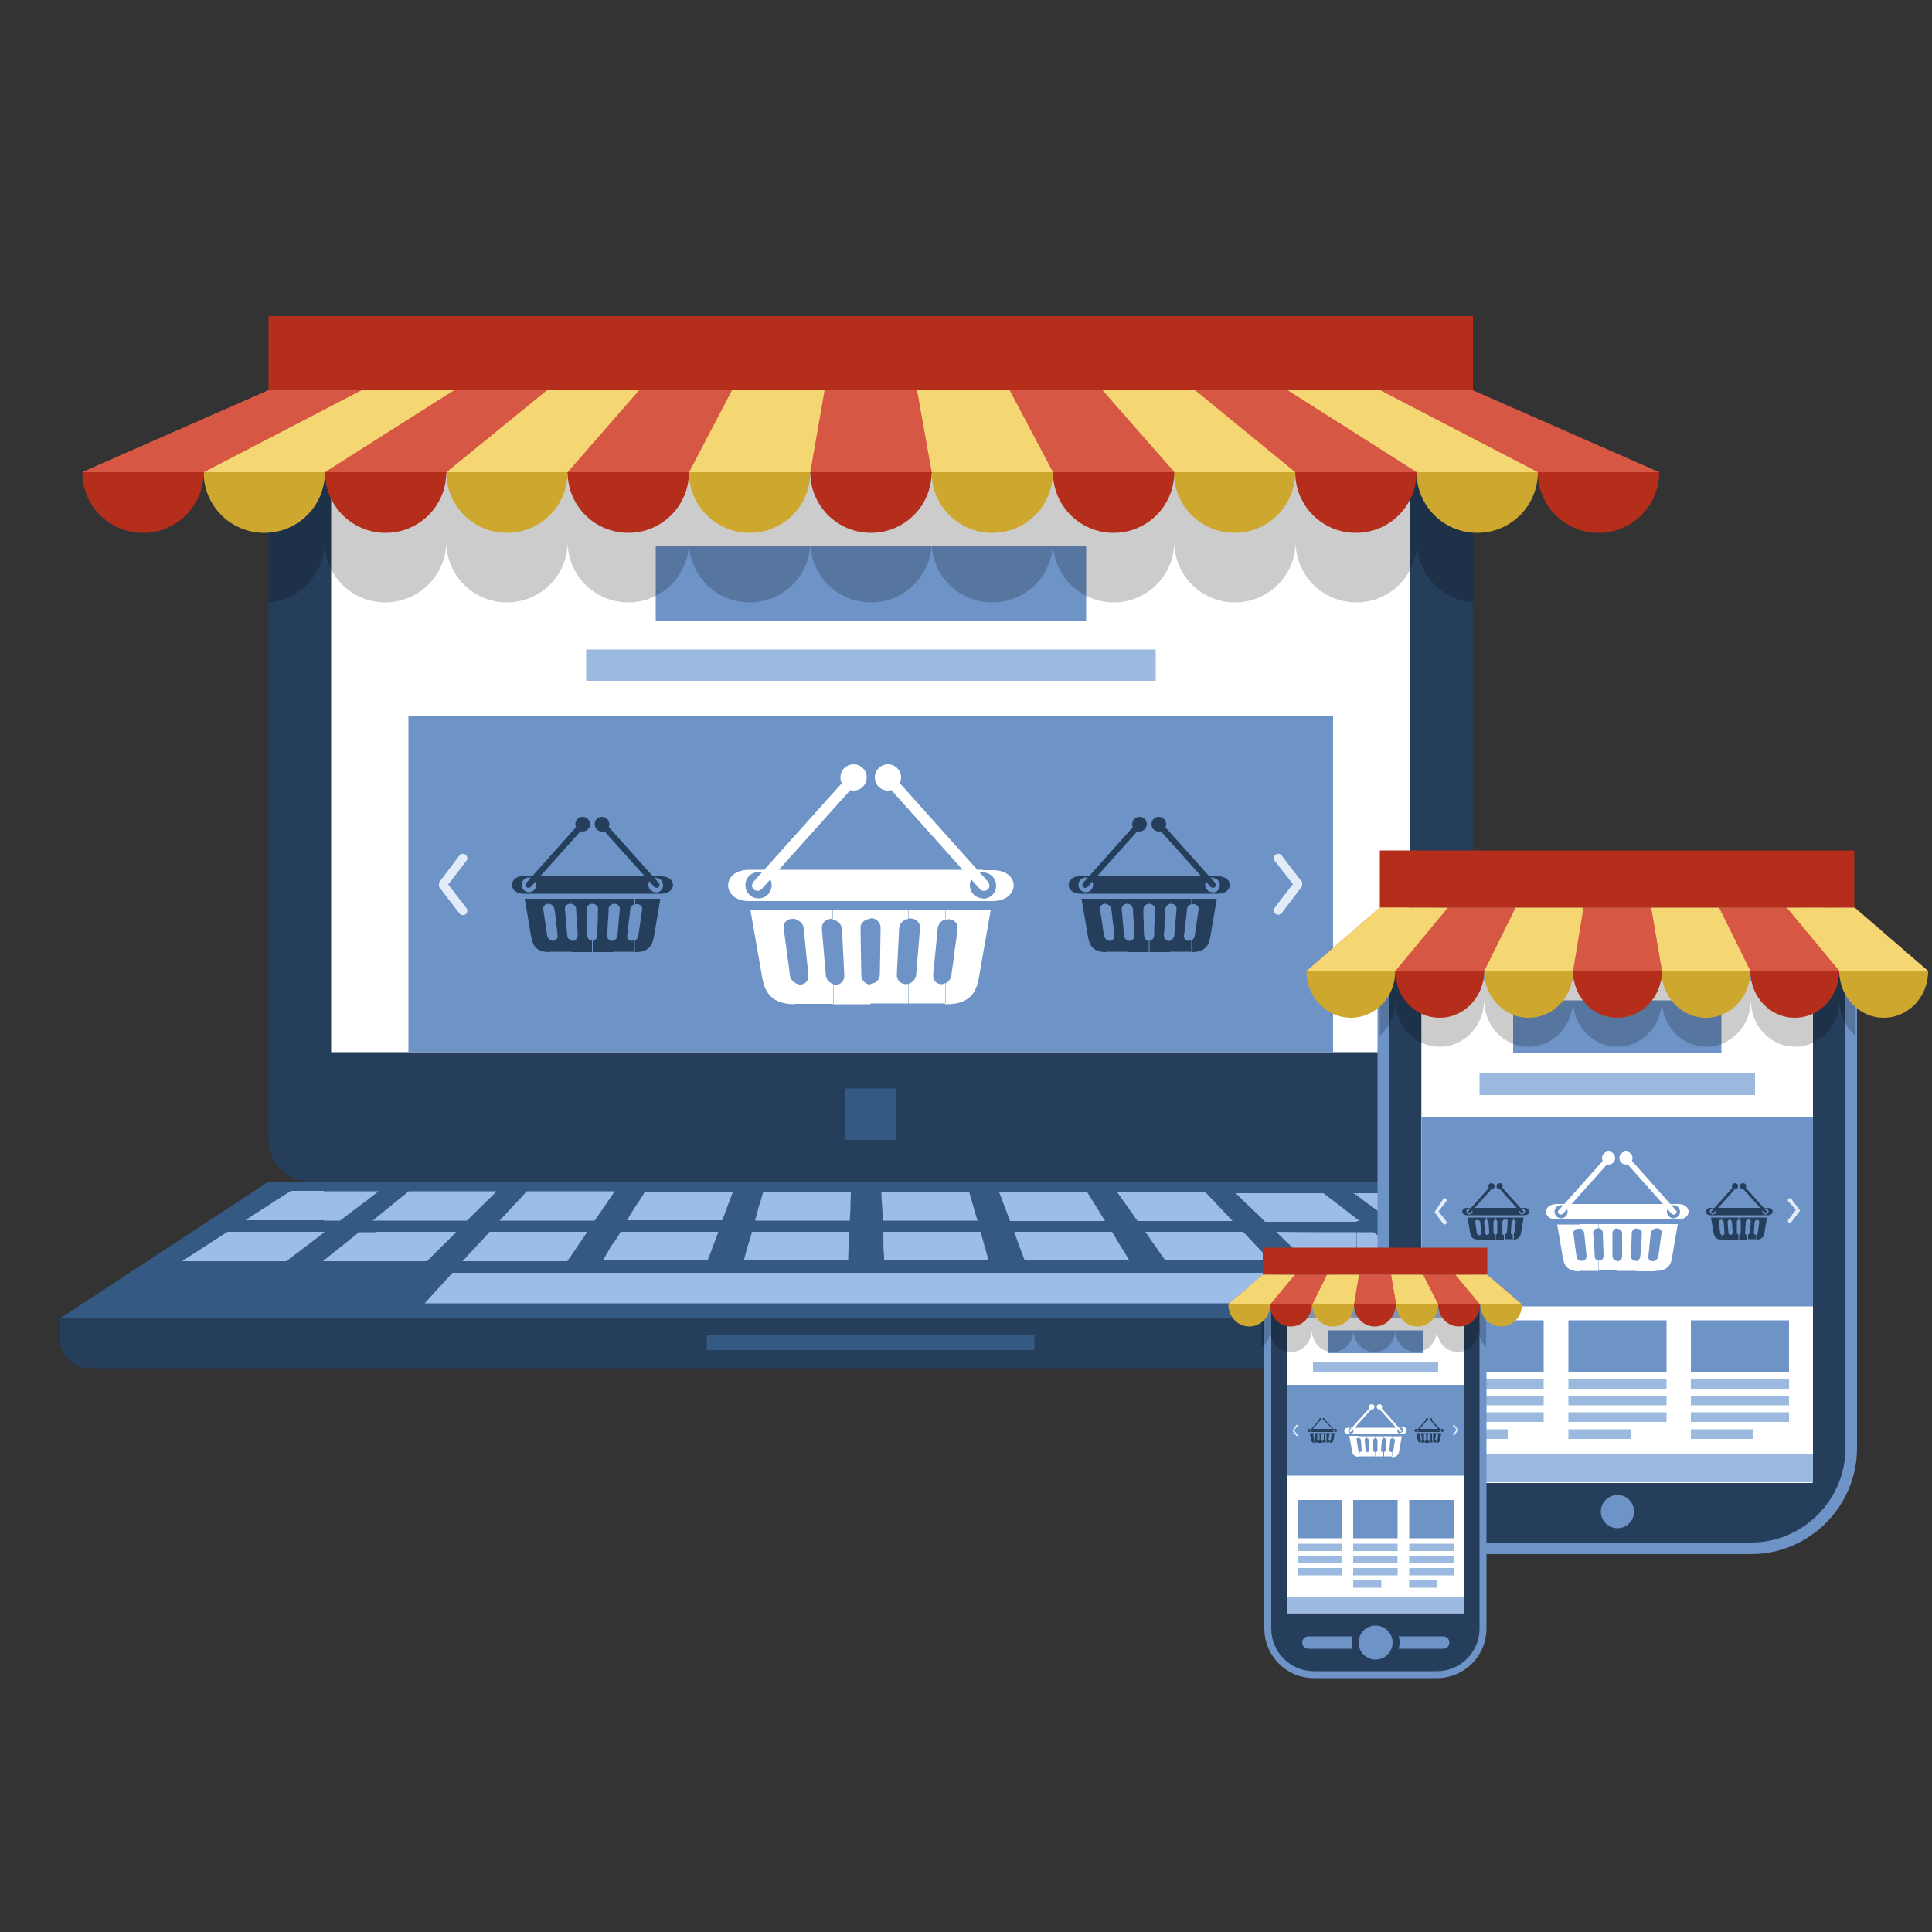 <?xml version="1.0" encoding="utf-8"?>
<!-- Generator: Adobe Illustrator 21.0.0, SVG Export Plug-In . SVG Version: 6.00 Build 0)  -->
<svg version="1.1" id="Layer_1" xmlns="http://www.w3.org/2000/svg" xmlns:xlink="http://www.w3.org/1999/xlink" x="0px" y="0px"
	 viewBox="0 0 500 500" style="enable-background:new 0 0 500 500;" xml:space="preserve">
<rect x="0" y="0" width="500" height="500" fill="#333333" stroke="none"/>
<style type="text/css">
	.st0{fill-rule:evenodd;clip-rule:evenodd;fill:#243E5B;}
	.st1{fill-rule:evenodd;clip-rule:evenodd;fill:#FFFFFF;}
	.st2{fill-rule:evenodd;clip-rule:evenodd;fill:#6D93C7;}
	.st3{fill-rule:evenodd;clip-rule:evenodd;fill:#345A83;}
	.st4{fill-rule:evenodd;clip-rule:evenodd;fill:#9CBDE7;}
	.st5{opacity:0.2;fill-rule:evenodd;clip-rule:evenodd;}
	.st6{fill-rule:evenodd;clip-rule:evenodd;fill:#9CBADF;}
	.st7{fill:#E2ECF9;}
	.st8{fill-rule:evenodd;clip-rule:evenodd;fill:#B42E1B;}
	.st9{fill-rule:evenodd;clip-rule:evenodd;fill:#D65844;}
	.st10{fill-rule:evenodd;clip-rule:evenodd;fill:#F4D772;}
	.st11{fill-rule:evenodd;clip-rule:evenodd;fill:#CEA82E;}
	
		.st12{fill-rule:evenodd;clip-rule:evenodd;fill:none;stroke:#6D93C7;stroke-width:6;stroke-linecap:round;stroke-linejoin:round;stroke-miterlimit:22.926;}
	
		.st13{fill-rule:evenodd;clip-rule:evenodd;fill:none;stroke:#6D93C7;stroke-width:3.6;stroke-linecap:round;stroke-linejoin:round;stroke-miterlimit:22.926;}
</style>
<g>
	<g>
		<path class="st0" d="M80.3,101h290.1c5.9,0,10.8,4.9,10.8,10.8V295c0,5.9-4.9,10.8-10.8,10.8H80.3c-5.9,0-10.8-4.9-10.8-10.8
			V111.8C69.5,105.8,74.4,101,80.3,101z"/>
		<rect x="85.7" y="122.4" class="st1" width="279.3" height="149.9"/>
		<circle class="st2" cx="225.4" cy="112.1" r="3.9"/>
		<rect x="218.7" y="281.7" class="st3" width="13.3" height="13.3"/>
		<polygon class="st3" points="69.5,305.8 381.2,305.8 435.3,341.3 15.4,341.3 		"/>
		<path class="st0" d="M15.4,341.3h419.9v5c0,4.3-3.5,7.8-7.8,7.8H23.2c-4.3,0-7.8-3.5-7.8-7.8V341.3z"/>
		<rect x="15.4" y="341.3" class="st0" width="419.9" height="6"/>
	</g>
	<path class="st4" d="M364.6,326.1v-0.3l0.3,0.3L364.6,326.1L364.6,326.1z M364.6,319.1c1.5,1.1,3.1,2.3,4.6,3.4
		c1.7,1.2,3.3,2.4,5,3.6c9,0,18,0,27.1,0c-2-1.2-4-2.4-5.9-3.6c-2-1.2-3.9-2.4-5.9-3.6c-8.3,0-16.7,0-24.9,0V319.1L364.6,319.1z
		 M364.6,316v-7.3l8.5,0c2,1.2,4,2.4,5.9,3.6c2,1.2,4,2.4,5.9,3.6C378.2,316,371.4,316,364.6,316z M364.6,308.8v7.3l-4.2,0
		c-1.7-1.2-3.4-2.4-5-3.6c-1.4-1-2.8-2-4.2-3.1v-0.6L364.6,308.8L364.6,308.8z M364.6,318.9v0.2l-0.3-0.2H364.6L364.6,318.9z
		 M364.6,325.9c-1.4-1.1-2.9-2.2-4.4-3.4c-1.6-1.2-3.1-2.4-4.7-3.6l-4.5,0v7.3l13.5,0V325.9L364.6,325.9z M351.1,316l0.8,0l-0.8-0.6
		V316z M117.1,329.4h214.6l7.5,7.9H109.9L117.1,329.4L117.1,329.4z M351.1,308.8v0.6c-0.3-0.2-0.5-0.4-0.8-0.6L351.1,308.8
		L351.1,308.8z M351.1,315.4c-1.3-1-2.6-2-3.9-3c-1.6-1.2-3.1-2.4-4.7-3.6c-7.6,0-15.2,0-22.7,0c1.3,1.2,2.5,2.5,3.8,3.7
		c1.3,1.2,2.6,2.4,3.8,3.7l23.7,0V315.4L351.1,315.4z M351.1,318.9v7.3l-13.2,0c-1.3-1.2-2.6-2.4-3.8-3.7c-1.3-1.2-2.5-2.4-3.8-3.7
		C337.3,318.9,344.2,318.9,351.1,318.9L351.1,318.9z M97.2,326.4v-7.6c6.9,0,13.9,0,20.9,0c-1.2,1.3-2.5,2.5-3.8,3.8
		c-1.3,1.3-2.5,2.5-3.8,3.8L97.2,326.4L97.2,326.4z M97.2,315.9v-0.6c1.3-1.1,2.6-2.1,3.9-3.2c1.6-1.3,3.1-2.5,4.7-3.8
		c7.6,0,15.1,0,22.7,0c-1.2,1.3-2.5,2.5-3.8,3.8c-1.3,1.3-2.6,2.5-3.8,3.8C113,315.9,105.1,315.9,97.2,315.9L97.2,315.9z
		 M97.2,308.9l0.8-0.6l-0.8,0V308.9L97.2,308.9z M126.7,318.8c8.4,0,16.8,0,25.3,0c-0.9,1.3-1.7,2.5-2.6,3.8
		c-0.8,1.3-1.7,2.5-2.6,3.8c-9,0-18.1,0-27.1,0c1.2-1.3,2.3-2.5,3.5-3.8C124.4,321.4,125.6,320.1,126.7,318.8L126.7,318.8z
		 M160.6,318.8c8.4,0,16.9,0,25.3,0c-0.4,1.2-0.9,2.5-1.4,3.7c-0.4,1.3-0.9,2.5-1.4,3.7c-9,0-18.1,0-27.1,0c0.8-1.3,1.5-2.5,2.2-3.8
		C159.1,321.4,159.9,320.1,160.6,318.8L160.6,318.8z M194.6,318.8c8.4,0,16.8,0,25.2,0c0,1.2-0.1,2.5-0.2,3.7c0,1.2-0.1,2.5-0.1,3.7
		c-9,0-18,0-27,0c0.3-1.2,0.7-2.5,1-3.7C193.9,321.3,194.3,320.1,194.6,318.8L194.6,318.8z M228.6,318.8c8.4,0,16.8,0,25.2,0
		c0.3,1.2,0.7,2.5,1,3.7c0.4,1.2,0.7,2.5,1,3.7c-9,0-18,0-27,0c0-1.2-0.1-2.5-0.2-3.7C228.7,321.3,228.6,320.1,228.6,318.8
		L228.6,318.8z M262.5,318.8c8.4,0,16.8,0,25.3,0c0.7,1.2,1.5,2.5,2.2,3.7c0.8,1.2,1.5,2.5,2.3,3.7c-9,0-18.1,0-27.1,0
		c-0.5-1.2-0.9-2.5-1.4-3.7C263.4,321.3,262.9,320.1,262.5,318.8L262.5,318.8z M296.4,318.8c8.4,0,16.9,0,25.3,0
		c1.2,1.2,2.3,2.4,3.5,3.7c1.2,1.2,2.3,2.4,3.5,3.7c-9,0-18.1,0-27.1,0c-0.9-1.2-1.7-2.4-2.6-3.7
		C298.1,321.3,297.3,320.1,296.4,318.8L296.4,318.8z M136.3,308.3c7.6,0,15.2,0,22.8,0c-0.9,1.3-1.7,2.5-2.6,3.8
		c-0.9,1.3-1.7,2.5-2.6,3.8c-8.2,0-16.4,0-24.6,0c1.2-1.3,2.3-2.5,3.5-3.8C134,310.9,135.2,309.6,136.3,308.3L136.3,308.3z
		 M166.9,308.4c7.6,0,15.2,0,22.8,0c-0.5,1.3-0.9,2.5-1.4,3.7c-0.4,1.2-0.9,2.5-1.4,3.7c-8.2,0-16.4,0-24.6,0
		c0.7-1.3,1.5-2.5,2.3-3.8C165.4,310.9,166.2,309.7,166.9,308.4L166.9,308.4z M197.5,308.5c7.6,0,15.1,0,22.7,0
		c0,1.2-0.1,2.5-0.1,3.7c0,1.2-0.1,2.5-0.2,3.7c-8.2,0-16.4,0-24.5,0c0.3-1.2,0.7-2.5,1-3.7C196.8,311,197.2,309.7,197.5,308.5
		L197.5,308.5z M228.1,308.5c7.6,0,15.2,0,22.7,0c0.4,1.2,0.7,2.5,1.1,3.7c0.3,1.2,0.7,2.5,1.1,3.7c-8.2,0-16.4,0-24.5,0
		c-0.1-1.2-0.1-2.5-0.2-3.7C228.2,311,228.1,309.8,228.1,308.5L228.1,308.5z M258.6,308.6c7.6,0,15.2,0,22.8,0
		c0.8,1.2,1.5,2.5,2.3,3.7c0.8,1.2,1.5,2.5,2.3,3.7c-8.2,0-16.4,0-24.6,0c-0.5-1.2-0.9-2.5-1.4-3.7
		C259.5,311,259.1,309.8,258.6,308.6L258.6,308.6z M289.2,308.6c7.6,0,15.2,0,22.8,0c1.2,1.2,2.3,2.4,3.5,3.7
		c1.2,1.2,2.3,2.4,3.5,3.7c-8.2,0-16.4,0-24.6,0c-0.9-1.2-1.7-2.5-2.6-3.7C290.9,311.1,290.1,309.9,289.2,308.6z M97.2,308.3v0.6
		c-1.4,1.1-2.8,2.2-4.2,3.2c-1.7,1.3-3.3,2.5-5,3.8l-4.2,0v-7.6L97.2,308.3L97.2,308.3z M97.2,315.3c-0.3,0.2-0.5,0.4-0.8,0.6h0.8
		V315.3L97.2,315.3z M97.2,318.8v7.6l-13.4,0v-0.2c1.5-1.2,2.9-2.4,4.4-3.5c1.5-1.2,3.1-2.5,4.7-3.8H97.2L97.2,318.8z M83.8,319.1
		l0.3-0.2h-0.3V319.1z M83.8,308.2v7.6c-6.8,0-13.6,0-20.3,0c1.9-1.3,3.9-2.5,5.9-3.8c1.9-1.3,3.9-2.5,5.9-3.8L83.8,308.2
		L83.8,308.2z M83.8,318.8v0.2c-1.5,1.2-3.1,2.4-4.7,3.6c-1.7,1.3-3.3,2.5-5,3.8c-9,0-18,0-27,0c2-1.3,3.9-2.5,5.9-3.8
		c1.9-1.3,3.9-2.5,5.9-3.8C67.2,318.8,75.5,318.8,83.8,318.8L83.8,318.8z M83.8,326.2l-0.3,0.2h0.3V326.2z"/>
	<rect x="169.7" y="141.3" class="st2" width="111.4" height="19.3"/>
	<path class="st5" d="M115.5,140.2c0,8.7,7,15.7,15.7,15.7c8.7,0,15.7-7,15.7-15.7c0,8.7,7,15.7,15.7,15.7c8.7,0,15.7-7,15.7-15.7
		c0,8.7,7,15.7,15.7,15.7c8.7,0,15.7-7,15.7-15.7c0,8.7,7,15.7,15.7,15.7c8.7,0,15.7-7,15.7-15.7c0,8.7,7,15.7,15.7,15.7
		c8.7,0,15.7-7,15.7-15.7c0,8.7,7,15.7,15.7,15.7c8.7,0,15.7-7,15.7-15.7c0,8.7,7,15.7,15.7,15.7c8.7,0,15.7-7,15.7-15.7
		c0,8.7,7,15.7,15.7,15.7c8.7,0,15.7-7,15.7-15.7c0,8.3,6.4,15.1,14.5,15.7v-44.1c0-5.9-4.9-10.8-10.8-10.8H80.3
		c-5.9,0-10.8,4.9-10.8,10.8v44.1c8.1-0.6,14.5-7.4,14.5-15.7c0,8.7,7,15.7,15.7,15.7S115.5,148.8,115.5,140.2z"/>
	<rect x="105.7" y="185.4" class="st2" width="239.3" height="86.9"/>
	<rect x="151.7" y="168.1" class="st6" width="147.4" height="8.1"/>
	<g>
		<path class="st7" d="M329.9,222.8c-0.4-0.5-0.3-1.2,0.2-1.6c0.5-0.4,1.2-0.3,1.6,0.2l5.2,6.8c0,0,0.1,0.1,0.1,0.1l0,0l0,0l0,0
			c0,0,0,0.1,0,0.1l0,0.1l0,0l0,0.1l0,0.1c0,0,0,0.1,0,0.1l0,0l0,0.1l0,0l0,0v0l0,0l0,0l0,0l0,0l0,0.1l0,0.1l0,0.1l0,0l0,0.1l0,0.1
			l0,0l0,0l0,0c0,0-0.1,0.1-0.1,0.1l-5.2,6.8c-0.4,0.5-1.1,0.6-1.6,0.2c-0.5-0.4-0.6-1.1-0.2-1.6l4.7-6.1L329.9,222.8z"/>
		<path class="st7" d="M118.9,221.4c0.4-0.5,1.1-0.6,1.6-0.2c0.5,0.4,0.6,1.1,0.2,1.6l-4.7,6.1l4.7,6.1c0.4,0.5,0.3,1.2-0.2,1.6
			c-0.5,0.4-1.2,0.3-1.6-0.2l-5.2-6.8c0,0-0.1-0.1-0.1-0.1l0,0l0,0l0,0c0,0,0-0.1,0-0.1l0-0.1l0,0l0-0.1l0-0.1c0,0,0-0.1,0-0.1l0,0
			l0,0l0,0l0,0v0l0,0l0,0l0-0.1l0,0l0-0.1l0-0.1l0-0.1l0,0l0-0.1c0,0,0-0.1,0-0.1l0,0l0,0l0,0c0,0,0.1-0.1,0.1-0.1L118.9,221.4z"/>
	</g>
	<rect x="182.9" y="345.4" class="st3" width="84.8" height="4"/>
	<g>
		<path class="st1" d="M254.4,233.2h2.5c7.1,0,7.4-8,0-8l-2.5,0v0.6l0,0c1.9,0,3.4,1.5,3.4,3.4c0,1.9-1.5,3.4-3.4,3.4l0,0V233.2z
			 M196.3,233.2h58.1v-0.7c-1.9,0-3.4-1.5-3.4-3.4c0-1.9,1.5-3.4,3.4-3.4v-0.6c-19.4,0-38.7,0-58.1,0v0.6l0,0c1.9,0,3.4,1.5,3.4,3.4
			c0,1.9-1.5,3.4-3.4,3.4l0,0V233.2z M193.8,233.2h2.5v-0.7c-1.9,0-3.4-1.5-3.4-3.4c0-1.9,1.5-3.4,3.4-3.4v-0.6l-2.5,0
			C186.5,225.2,186.8,233.2,193.8,233.2z"/>
		<circle class="st1" cx="229.8" cy="201.2" r="3.4"/>
		<path class="st1" d="M255.7,228.2l-22.9-25.6c-0.5-0.6-1.4-0.6-2-0.1l0,0c-0.6,0.5-0.6,1.4-0.1,2l22.9,25.6c0.5,0.6,1.4,0.6,2,0.1
			l0,0C256.2,229.8,256.2,228.8,255.7,228.2z"/>
		<circle class="st1" cx="220.9" cy="201.2" r="3.4"/>
		<path class="st1" d="M195,228.2l25-27.9c0.5-0.6,1.4-0.6,2-0.1l0,0c0.6,0.5,0.6,1.4,0.1,2l-25,27.9c-0.5,0.6-1.4,0.6-2,0.1l0,0
			C194.5,229.8,194.5,228.8,195,228.2z"/>
		<path class="st1" d="M244.7,235.5h11.7l-3.1,17.7c-0.7,3.8-2.5,6.7-8.4,6.7h-0.3v-5.3c0.8-0.4,1.5-1.2,1.6-2.2c0.3-2,0.6-4,0.8-6
			c0.3-2,0.6-4,0.8-6c0.2-1.4-0.9-2.5-2.3-2.5l0,0c-0.3,0-0.6,0.1-0.9,0.2V235.5z M235.1,235.5h9.6v2.4c-1.1,0.3-1.9,1.3-2,2.3
			c-0.2,2-0.4,4-0.6,6c-0.2,2-0.4,4-0.6,6c-0.1,1.4,0.8,2.5,2.1,2.5l0,0c0.4,0,0.8-0.1,1.1-0.3v5.3h-9.6v-5.1c1.1-0.3,1.9-1.2,2-2.4
			c0.2-2,0.3-4,0.5-6c0.2-2,0.3-4,0.5-6c0.1-1.4-1-2.5-2.5-2.5l0,0c-0.1,0-0.3,0-0.4,0V235.5z M225.4,235.5h9.7v2.3
			c-1.3,0.2-2.3,1.2-2.4,2.4c-0.1,2-0.2,4-0.3,6c-0.1,2-0.2,4-0.3,6c-0.1,1.4,1,2.5,2.3,2.5l0,0c0.2,0,0.4,0,0.6-0.1v5.1h-9.7v-5.1
			c1.3,0,2.4-1.1,2.4-2.5c0-2,0.1-4,0.1-6c0-2,0.1-4,0.1-6c0-1.4-1.2-2.5-2.6-2.5l0,0h0V235.5z M215.6,235.5h9.7v2.3
			c-1.5,0-2.7,1.1-2.6,2.5c0,2,0.1,4,0.1,6c0,2,0.1,4,0.1,6c0,1.4,1.1,2.5,2.4,2.5l0,0h0v5.1h-9.7v-5.1c0.2,0.1,0.4,0.1,0.6,0.1l0,0
			c1.3,0,2.4-1.1,2.3-2.5c-0.1-2-0.2-4-0.3-6c-0.1-2-0.2-4-0.3-6c-0.1-1.2-1.1-2.2-2.4-2.4V235.5z M206,235.5h9.6v2.3
			c-0.1,0-0.3,0-0.4,0l0,0c-1.5,0-2.6,1.1-2.5,2.5c0.2,2,0.3,4,0.5,6c0.2,2,0.3,4,0.5,6c0.1,1.1,0.9,2.1,2,2.4v5.1H206v-5.3
			c0.4,0.2,0.7,0.3,1.1,0.3l0,0c1.3,0,2.3-1.1,2.1-2.5c-0.2-2-0.4-4-0.6-6c-0.2-2-0.4-4-0.6-6c-0.1-1.1-0.9-2-2-2.3V235.5z
			 M205.7,259.9c-5.8,0-7.7-2.9-8.4-6.7l-3.1-17.7H206v2.4c-0.3-0.1-0.6-0.1-0.9-0.1l0,0c-1.5,0-2.5,1.1-2.3,2.5c0.3,2,0.6,4,0.8,6
			c0.3,2,0.6,4,0.8,6c0.1,1,0.8,1.8,1.6,2.2v5.3H205.7z"/>
	</g>
	<g>
		<g>
			<path class="st0" d="M169.7,231.3h1.4c4,0,4.2-4.5,0-4.5l-1.4,0v0.4h0c1,0,1.9,0.8,1.9,1.9c0,1-0.8,1.9-1.9,1.9h0V231.3z
				 M136.9,231.3h32.8v-0.4c-1,0-1.9-0.8-1.9-1.9c0-1,0.8-1.9,1.9-1.9v-0.4c-10.9,0-21.9,0-32.8,0v0.4c1,0,1.9,0.8,1.9,1.9
				c0,1-0.8,1.9-1.9,1.9V231.3z M135.5,231.3h1.4v-0.4c-1,0-1.9-0.8-1.9-1.9c0-1,0.8-1.9,1.9-1.9v-0.4l-1.4,0
				C131.4,226.8,131.6,231.3,135.5,231.3z"/>
			<circle class="st0" cx="155.8" cy="213.3" r="1.9"/>
			<path class="st0" d="M170.5,228.5l-12.9-14.4c-0.3-0.3-0.8-0.4-1.1-0.1l0,0c-0.3,0.3-0.4,0.8-0.1,1.1l12.9,14.4
				c0.3,0.3,0.8,0.4,1.1,0.1l0,0C170.7,229.4,170.8,228.8,170.5,228.5z"/>
			<circle class="st0" cx="150.8" cy="213.3" r="1.9"/>
			<path class="st0" d="M136.2,228.5l14.1-15.8c0.3-0.3,0.8-0.4,1.1-0.1l0,0c0.3,0.3,0.4,0.8,0.1,1.1l-14.1,15.8
				c-0.3,0.3-0.8,0.4-1.1,0.1l0,0C135.9,229.4,135.9,228.8,136.2,228.5z"/>
			<path class="st0" d="M164.3,232.6h6.6l-1.7,10c-0.4,2.1-1.4,3.8-4.7,3.8h-0.2v-3c0.5-0.2,0.8-0.7,0.9-1.2
				c0.2-1.1,0.3-2.3,0.5-3.4c0.2-1.1,0.3-2.3,0.5-3.4c0.1-0.8-0.5-1.4-1.3-1.4l0,0c-0.2,0-0.4,0-0.5,0.1V232.6z M158.8,232.6h5.4
				v1.4c-0.6,0.2-1.1,0.7-1.1,1.3c-0.1,1.1-0.2,2.3-0.4,3.4c-0.1,1.1-0.2,2.3-0.4,3.4c-0.1,0.8,0.5,1.4,1.2,1.4l0,0
				c0.2,0,0.4-0.1,0.6-0.2v3h-5.4v-2.9c0.6-0.2,1.1-0.7,1.1-1.3c0.1-1.1,0.2-2.3,0.3-3.4c0.1-1.1,0.2-2.3,0.3-3.4
				c0.1-0.8-0.6-1.4-1.4-1.4l0,0c-0.1,0-0.2,0-0.2,0V232.6z M153.3,232.6h5.5v1.3c-0.7,0.1-1.3,0.7-1.3,1.4c0,1.1-0.1,2.3-0.2,3.4
				c0,1.1-0.1,2.3-0.2,3.4c0,0.8,0.6,1.4,1.3,1.4l0,0c0.1,0,0.2,0,0.3,0v2.9h-5.5v-2.9c0.7,0,1.4-0.6,1.4-1.4c0-1.1,0-2.3,0.1-3.4
				c0-1.1,0-2.3,0.1-3.4c0-0.8-0.7-1.4-1.5-1.4l0,0h0V232.6z M147.8,232.6h5.5v1.3c-0.8,0-1.5,0.6-1.5,1.4c0,1.1,0,2.3,0.1,3.4
				c0,1.1,0,2.3,0.1,3.4c0,0.8,0.6,1.4,1.4,1.4l0,0h0v2.9h-5.5v-2.9c0.1,0,0.2,0,0.3,0l0,0c0.7,0,1.3-0.6,1.3-1.4
				c0-1.1-0.1-2.3-0.2-3.4c-0.1-1.1-0.1-2.3-0.2-3.4c0-0.7-0.6-1.3-1.3-1.4V232.6z M142.4,232.6h5.4v1.3c-0.1,0-0.2,0-0.2,0l0,0
				c-0.8,0-1.5,0.6-1.4,1.4c0.1,1.1,0.2,2.3,0.3,3.4c0.1,1.1,0.2,2.3,0.3,3.4c0,0.6,0.5,1.2,1.1,1.3v2.9h-5.4v-3
				c0.2,0.1,0.4,0.2,0.6,0.2l0,0c0.7,0,1.3-0.6,1.2-1.4c-0.1-1.1-0.2-2.3-0.4-3.4c-0.1-1.1-0.2-2.3-0.4-3.4
				c-0.1-0.6-0.5-1.1-1.1-1.3V232.6z M142.2,246.4c-3.3,0-4.3-1.6-4.7-3.8l-1.7-10h6.6v1.4c-0.2-0.1-0.3-0.1-0.5-0.1l0,0
				c-0.8,0-1.4,0.6-1.3,1.4c0.2,1.1,0.3,2.3,0.5,3.4c0.2,1.1,0.3,2.3,0.5,3.4c0.1,0.5,0.4,1,0.9,1.2v3H142.2z"/>
		</g>
		<g>
			<path class="st0" d="M313.8,231.3h1.4c4,0,4.2-4.5,0-4.5l-1.4,0v0.4l0,0c1,0,1.9,0.8,1.9,1.9c0,1-0.8,1.9-1.9,1.9l0,0V231.3z
				 M281,231.3h32.8v-0.4c-1,0-1.9-0.8-1.9-1.9c0-1,0.8-1.9,1.9-1.9v-0.4c-10.9,0-21.9,0-32.8,0v0.4c1,0,1.9,0.8,1.9,1.9
				c0,1-0.8,1.9-1.9,1.9V231.3z M279.6,231.3h1.4v-0.4l0,0c-1,0-1.9-0.8-1.9-1.9c0-1,0.8-1.9,1.9-1.9l0,0v-0.4l-1.4,0
				C275.5,226.8,275.6,231.3,279.6,231.3z"/>
			<circle class="st0" cx="299.9" cy="213.3" r="1.9"/>
			<path class="st0" d="M314.5,228.5l-12.9-14.4c-0.3-0.3-0.8-0.4-1.1-0.1l0,0c-0.3,0.3-0.4,0.8-0.1,1.1l12.9,14.4
				c0.3,0.3,0.8,0.4,1.1,0.1l0,0C314.8,229.4,314.8,228.8,314.5,228.5z"/>
			<circle class="st0" cx="294.9" cy="213.3" r="1.9"/>
			<path class="st0" d="M280.3,228.5l14.1-15.8c0.3-0.3,0.8-0.4,1.1-0.1l0,0c0.3,0.3,0.4,0.8,0.1,1.1l-14.1,15.8
				c-0.3,0.3-0.8,0.4-1.1,0.1l0,0C280,229.4,280,228.8,280.3,228.5z"/>
			<path class="st0" d="M308.3,232.6h6.6l-1.7,10c-0.4,2.1-1.4,3.8-4.7,3.8h-0.2v-3c0.5-0.2,0.8-0.7,0.9-1.2
				c0.2-1.1,0.3-2.3,0.5-3.4c0.2-1.1,0.3-2.3,0.5-3.4c0.1-0.8-0.5-1.4-1.3-1.4l0,0c-0.2,0-0.4,0-0.5,0.1V232.6z M302.9,232.6h5.4
				v1.4c-0.6,0.2-1.1,0.7-1.1,1.3c-0.1,1.1-0.2,2.3-0.4,3.4c-0.1,1.1-0.2,2.3-0.4,3.4c-0.1,0.8,0.5,1.4,1.2,1.4l0,0
				c0.2,0,0.4-0.1,0.6-0.2v3h-5.4v-2.9c0.6-0.2,1.1-0.7,1.1-1.3c0.1-1.1,0.2-2.3,0.3-3.4c0.1-1.1,0.2-2.3,0.3-3.4
				c0.1-0.8-0.6-1.4-1.4-1.4l0,0c-0.1,0-0.2,0-0.2,0V232.6z M297.4,232.6h5.5v1.3c-0.7,0.1-1.3,0.7-1.3,1.4c0,1.1-0.1,2.3-0.2,3.4
				c0,1.1-0.1,2.3-0.2,3.4c0,0.8,0.6,1.4,1.3,1.4l0,0c0.1,0,0.2,0,0.3,0v2.9h-5.5v-2.9c0.7,0,1.4-0.6,1.4-1.4c0-1.1,0-2.3,0.1-3.4
				c0-1.1,0-2.3,0.1-3.4c0-0.8-0.7-1.4-1.5-1.4l0,0h0V232.6z M291.9,232.6h5.5v1.3c-0.8,0-1.5,0.6-1.5,1.4c0,1.1,0,2.3,0.1,3.4
				c0,1.1,0,2.3,0.1,3.4c0,0.8,0.6,1.4,1.4,1.4l0,0h0v2.9h-5.5v-2.9c0.1,0,0.2,0,0.3,0l0,0c0.7,0,1.3-0.6,1.3-1.4
				c-0.1-1.1-0.1-2.3-0.2-3.4c-0.1-1.1-0.1-2.3-0.2-3.4c0-0.7-0.6-1.3-1.3-1.4V232.6z M286.5,232.6h5.4v1.3c-0.1,0-0.2,0-0.2,0l0,0
				c-0.8,0-1.5,0.6-1.4,1.4c0.1,1.1,0.2,2.3,0.3,3.4c0.1,1.1,0.2,2.3,0.3,3.4c0,0.6,0.5,1.2,1.1,1.3v2.9h-5.4v-3
				c0.2,0.1,0.4,0.2,0.6,0.2l0,0c0.7,0,1.3-0.6,1.2-1.4c-0.1-1.1-0.2-2.3-0.4-3.4c-0.1-1.1-0.2-2.3-0.4-3.4
				c-0.1-0.6-0.5-1.1-1.1-1.3V232.6z M286.3,246.4c-3.3,0-4.3-1.6-4.7-3.8l-1.7-10h6.6v1.4c-0.2-0.1-0.3-0.1-0.5-0.1l0,0
				c-0.8,0-1.4,0.6-1.3,1.4c0.2,1.1,0.3,2.3,0.5,3.4c0.2,1.1,0.3,2.3,0.5,3.4c0.1,0.5,0.4,1,0.9,1.2v3H286.3z"/>
		</g>
	</g>
	<rect x="69.5" y="81.8" class="st8" width="311.7" height="19.2"/>
	<polygon class="st9" points="21.3,122.2 429.4,122.2 381.2,101 69.5,101 	"/>
	<polygon class="st10" points="398,122.2 366.6,122.2 333.2,101 357.2,101 	"/>
	<polygon class="st9" points="335.2,122.2 366.6,122.2 333.2,101 309.3,101 	"/>
	<polygon class="st10" points="335.2,122.2 303.9,122.2 285.3,101 309.3,101 	"/>
	<polygon class="st9" points="272.5,122.2 303.9,122.2 285.3,101 261.3,101 	"/>
	<polygon class="st10" points="272.5,122.2 241.1,122.2 237.3,101 261.3,101 	"/>
	<polygon class="st9" points="209.7,122.2 241.1,122.2 237.3,101 213.4,101 	"/>
	<polygon class="st10" points="209.7,122.2 178.3,122.2 189.4,101 213.4,101 	"/>
	<polygon class="st9" points="146.9,122.2 178.3,122.2 189.4,101 165.4,101 	"/>
	<polygon class="st10" points="146.9,122.2 115.5,122.2 141.5,101 165.4,101 	"/>
	<polygon class="st9" points="84.1,122.2 115.5,122.2 141.5,101 117.5,101 	"/>
	<polygon class="st10" points="84.1,122.2 52.7,122.2 93.5,101 117.5,101 	"/>
	<polygon class="st9" points="21.3,122.2 52.7,122.2 93.5,101 69.5,101 	"/>
	<path class="st11" d="M84.1,122.2c0,8.7-7,15.7-15.7,15.7c-8.7,0-15.7-7-15.7-15.7H84.1z"/>
	<path class="st8" d="M21.3,122.2c0,8.7,7,15.7,15.7,15.7c8.7,0,15.7-7,15.7-15.7H21.3z"/>
	<path class="st11" d="M146.9,122.2c0,8.7-7,15.7-15.7,15.7c-8.7,0-15.7-7-15.7-15.7H146.9z"/>
	<path class="st8" d="M84.1,122.2c0,8.7,7,15.7,15.7,15.7s15.7-7,15.7-15.7H84.1z"/>
	<path class="st11" d="M209.7,122.2c0,8.7-7,15.7-15.7,15.7c-8.7,0-15.7-7-15.7-15.7H209.7z"/>
	<path class="st8" d="M146.9,122.2c0,8.7,7,15.7,15.7,15.7c8.7,0,15.7-7,15.7-15.7H146.9z"/>
	<path class="st11" d="M272.5,122.2c0,8.7-7,15.7-15.7,15.7c-8.7,0-15.7-7-15.7-15.7H272.5z"/>
	<path class="st8" d="M209.7,122.2c0,8.7,7,15.7,15.7,15.7c8.7,0,15.7-7,15.7-15.7H209.7z"/>
	<path class="st11" d="M335.2,122.2c0,8.7-7,15.7-15.7,15.7c-8.7,0-15.7-7-15.7-15.7H335.2z"/>
	<path class="st8" d="M272.5,122.2c0,8.7,7,15.7,15.7,15.7c8.7,0,15.7-7,15.7-15.7H272.5z"/>
	<path class="st11" d="M398,122.2c0,8.7-7,15.7-15.7,15.7c-8.7,0-15.7-7-15.7-15.7H398z"/>
	<path class="st8" d="M335.2,122.2c0,8.7,7,15.7,15.7,15.7c8.7,0,15.7-7,15.7-15.7H335.2z"/>
	<path class="st8" d="M398,122.2c0,8.7,7,15.7,15.7,15.7c8.7,0,15.7-7,15.7-15.7H398z"/>
</g>
<g>
	<g>
		<g>
			<g>
				<path class="st12" d="M453.2,230.8h-69.3c-13.4,0-24.4,11-24.4,24.4v119.6c0,13.4,11,24.4,24.4,24.4h69.3
					c13.4,0,24.4-11,24.4-24.4V255.2C477.6,241.8,466.6,230.8,453.2,230.8z"/>
				<path class="st0" d="M453.2,230.8h-69.3c-13.4,0-24.4,11-24.4,24.4v119.6c0,13.4,11,24.4,24.4,24.4h69.3
					c13.4,0,24.4-11,24.4-24.4V255.2C477.6,241.8,466.6,230.8,453.2,230.8z"/>
			</g>
			<path class="st1" d="M468.8,245H368.3c-0.2,0-0.4,0.2-0.4,0.4v138c0,0.2,0.2,0.4,0.4,0.4h100.5c0.2,0,0.4-0.2,0.4-0.4v-138
				C469.2,245.1,469,245,468.8,245z"/>
			<path class="st2" d="M431.5,235h-25.9c-0.7,0-1.3,0.6-1.3,1.3v0c0,0.7,0.6,1.3,1.3,1.3h25.9c0.7,0,1.3-0.6,1.3-1.3v0
				C432.8,235.6,432.2,235,431.5,235z"/>
			<circle class="st2" cx="418.6" cy="391.2" r="4.3"/>
		</g>
		<rect x="367.9" y="245" class="st1" width="101.3" height="138.7"/>
		<rect x="367.9" y="245" class="st6" width="101.3" height="8.7"/>
		<rect x="391.6" y="258.9" class="st2" width="53.9" height="13.5"/>
		<rect x="367.9" y="289" class="st2" width="101.3" height="49.1"/>
		<rect x="382.9" y="277.7" class="st6" width="71.3" height="5.7"/>
		<path class="st7" d="M462.8,310.9c-0.2-0.2-0.1-0.5,0.1-0.7c0.2-0.2,0.5-0.1,0.7,0.1l2.2,2.9c0,0,0,0,0,0.1l0,0l0,0l0,0
			c0,0,0,0,0,0l0,0l0,0l0,0l0,0c0,0,0,0,0,0l0,0l0,0l0,0v0v0v0l0,0l0,0l0,0l0,0l0,0l0,0l0,0l0,0l0,0l0,0l0,0l0,0c0,0,0,0,0,0.1
			l-2.2,2.9c-0.2,0.2-0.5,0.3-0.7,0.1c-0.2-0.2-0.3-0.5-0.1-0.7l2-2.6L462.8,310.9z"/>
		<path class="st7" d="M373.5,310.3c0.2-0.2,0.5-0.3,0.7-0.1c0.2,0.2,0.3,0.5,0.1,0.7l-2,2.6l2,2.6c0.2,0.2,0.1,0.5-0.1,0.7
			c-0.2,0.2-0.5,0.1-0.7-0.1l-2.2-2.9c0,0,0,0,0-0.1l0,0l0,0l0,0c0,0,0,0,0,0l0,0l0,0l0,0l0,0c0,0,0,0,0,0v0l0,0l0,0v0v0v0l0,0l0,0
			v0l0,0l0,0l0,0l0,0l0,0c0,0,0,0,0,0l0,0l0,0l0,0c0,0,0,0,0-0.1L373.5,310.3z"/>
		<g>
			<path class="st1" d="M433.1,315.6h1.2c3.5,0,3.7-4,0-4l-1.2,0v0.3l0,0c0.9,0,1.7,0.8,1.7,1.7c0,0.9-0.8,1.7-1.7,1.7l0,0V315.6z
				 M404,315.6h29.1v-0.3c-0.9,0-1.7-0.8-1.7-1.7c0-0.9,0.8-1.7,1.7-1.7v-0.3c-9.7,0-19.4,0-29.1,0v0.3c0.9,0,1.7,0.8,1.7,1.7
				c0,0.9-0.8,1.7-1.7,1.7V315.6z M402.8,315.6h1.2v-0.3c-0.9,0-1.7-0.8-1.7-1.7c0-0.9,0.8-1.7,1.7-1.7v-0.3l-1.2,0
				C399.1,311.7,399.3,315.6,402.8,315.6z"/>
			<circle class="st1" cx="420.8" cy="299.7" r="1.7"/>
			<path class="st1" d="M433.7,313.2l-11.4-12.8c-0.3-0.3-0.7-0.3-1-0.1l0,0c-0.3,0.3-0.3,0.7-0.1,1l11.4,12.8
				c0.3,0.3,0.7,0.3,1,0.1l0,0C434,313.9,434,313.5,433.7,313.2z"/>
			<circle class="st1" cx="416.3" cy="299.7" r="1.7"/>
			<path class="st1" d="M403.4,313.2l12.5-14c0.3-0.3,0.7-0.3,1-0.1l0,0c0.3,0.3,0.3,0.7,0.1,1l-12.5,14c-0.3,0.3-0.7,0.3-1,0.1l0,0
				C403.1,313.9,403.1,313.5,403.4,313.2z"/>
			<path class="st1" d="M428.3,316.8h5.9l-1.5,8.8c-0.3,1.9-1.3,3.3-4.2,3.3h-0.1v-2.7c0.4-0.2,0.7-0.6,0.8-1.1c0.1-1,0.3-2,0.4-3
				c0.1-1,0.3-2,0.4-3c0.1-0.7-0.4-1.2-1.2-1.2l0,0c-0.2,0-0.3,0-0.5,0.1V316.8z M423.4,316.8h4.8v1.2c-0.5,0.2-0.9,0.6-1,1.2
				c-0.1,1-0.2,2-0.3,3c-0.1,1-0.2,2-0.3,3c-0.1,0.7,0.4,1.2,1.1,1.2l0,0c0.2,0,0.4,0,0.6-0.1v2.7h-4.8v-2.6c0.5-0.1,0.9-0.6,1-1.2
				c0.1-1,0.2-2,0.2-3c0.1-1,0.2-2,0.2-3c0.1-0.7-0.5-1.2-1.2-1.2l0,0c-0.1,0-0.1,0-0.2,0V316.8z M418.6,316.8h4.9v1.1
				c-0.6,0.1-1.2,0.6-1.2,1.2c0,1-0.1,2-0.1,3c0,1-0.1,2-0.1,3c0,0.7,0.5,1.2,1.1,1.2l0,0c0.1,0,0.2,0,0.3,0v2.6h-4.9v-2.5
				c0.7,0,1.2-0.6,1.2-1.2c0-1,0-2,0-3c0-1,0-2,0-3c0-0.7-0.6-1.2-1.3-1.2l0,0h0V316.8z M413.7,316.8h4.9v1.1
				c-0.7,0-1.3,0.6-1.3,1.2c0,1,0,2,0,3c0,1,0,2,0,3c0,0.7,0.6,1.2,1.2,1.2l0,0h0v2.5h-4.9v-2.6c0.1,0,0.2,0,0.3,0l0,0
				c0.7,0,1.2-0.6,1.1-1.2c0-1-0.1-2-0.1-3c0-1-0.1-2-0.1-3c0-0.6-0.5-1.1-1.2-1.2V316.8z M408.9,316.8h4.8v1.1c-0.1,0-0.1,0-0.2,0
				l0,0c-0.7,0-1.3,0.6-1.2,1.2c0.1,1,0.2,2,0.2,3c0.1,1,0.2,2,0.2,3c0,0.6,0.5,1.1,1,1.2v2.6h-4.8v-2.7c0.2,0.1,0.4,0.1,0.6,0.1
				l0,0c0.7,0,1.1-0.6,1.1-1.2c-0.1-1-0.2-2-0.3-3c-0.1-1-0.2-2-0.3-3c-0.1-0.5-0.5-1-1-1.2V316.8z M408.7,329
				c-2.9,0-3.9-1.4-4.2-3.3l-1.5-8.8h5.9v1.2c-0.1,0-0.3-0.1-0.5-0.1l0,0c-0.7,0-1.3,0.6-1.2,1.2c0.1,1,0.3,2,0.4,3
				c0.1,1,0.3,2,0.4,3c0.1,0.5,0.4,0.9,0.8,1.1v2.7H408.7z"/>
		</g>
		<g>
			<g>
				<path class="st0" d="M393.9,314.5h0.6c1.7,0,1.7-1.9,0-1.9l-0.6,0v0.1c0.4,0,0.8,0.4,0.8,0.8c0,0.4-0.4,0.8-0.8,0.8V314.5z
					 M380.3,314.5h13.6v-0.2c-0.4,0-0.8-0.4-0.8-0.8c0-0.4,0.4-0.8,0.8-0.8v-0.1c-4.5,0-9.1,0-13.6,0v0.1l0,0c0.4,0,0.8,0.4,0.8,0.8
					c0,0.4-0.4,0.8-0.8,0.8l0,0V314.5z M379.7,314.5h0.6v-0.2c-0.4,0-0.8-0.4-0.8-0.8c0-0.4,0.4-0.8,0.8-0.8v-0.1l-0.6,0
					C378,312.6,378,314.5,379.7,314.5z"/>
				<circle class="st0" cx="388.1" cy="307" r="0.8"/>
				<path class="st0" d="M394.2,313.4l-5.4-6c-0.1-0.1-0.3-0.1-0.5,0l0,0c-0.1,0.1-0.1,0.3,0,0.5l5.4,6c0.1,0.1,0.3,0.2,0.5,0l0,0
					C394.3,313.7,394.3,313.5,394.2,313.4z"/>
				<circle class="st0" cx="386" cy="307" r="0.8"/>
				<path class="st0" d="M380,313.4l5.8-6.5c0.1-0.1,0.3-0.1,0.5,0l0,0c0.1,0.1,0.2,0.3,0,0.5l-5.8,6.5c-0.1,0.1-0.3,0.2-0.5,0l0,0
					C379.9,313.7,379.8,313.5,380,313.4z"/>
				<path class="st0" d="M391.6,315.1h2.7l-0.7,4.1c-0.2,0.9-0.6,1.6-2,1.6h-0.1v-1.2c0.2-0.1,0.3-0.3,0.4-0.5
					c0.1-0.5,0.1-0.9,0.2-1.4c0.1-0.5,0.1-0.9,0.2-1.4c0-0.3-0.2-0.6-0.5-0.6l0,0c-0.1,0-0.1,0-0.2,0V315.1z M389.4,315.1h2.3v0.6
					c-0.2,0.1-0.4,0.3-0.5,0.5c0,0.5-0.1,0.9-0.1,1.4c0,0.5-0.1,0.9-0.1,1.4c0,0.3,0.2,0.6,0.5,0.6l0,0c0.1,0,0.2,0,0.3-0.1v1.2
					h-2.3v-1.2c0.2-0.1,0.4-0.3,0.5-0.6c0-0.5,0.1-0.9,0.1-1.4c0-0.5,0.1-0.9,0.1-1.4c0-0.3-0.2-0.6-0.6-0.6l0,0c0,0-0.1,0-0.1,0
					V315.1z M387.1,315.1h2.3v0.5c-0.3,0-0.5,0.3-0.6,0.6c0,0.5,0,0.9-0.1,1.4c0,0.5,0,0.9-0.1,1.4c0,0.3,0.2,0.6,0.5,0.6l0,0
					c0,0,0.1,0,0.1,0v1.2h-2.3v-1.2c0.3,0,0.6-0.3,0.6-0.6c0-0.5,0-0.9,0-1.4c0-0.5,0-0.9,0-1.4c0-0.3-0.3-0.6-0.6-0.6l0,0h0V315.1z
					 M384.8,315.1h2.3v0.5c-0.3,0-0.6,0.3-0.6,0.6c0,0.5,0,0.9,0,1.4c0,0.5,0,0.9,0,1.4c0,0.3,0.3,0.6,0.6,0.6l0,0l0,0v1.2h-2.3
					v-1.2c0,0,0.1,0,0.1,0l0,0c0.3,0,0.6-0.3,0.5-0.6c0-0.5,0-0.9-0.1-1.4c0-0.5,0-0.9-0.1-1.4c0-0.3-0.3-0.5-0.6-0.6V315.1z
					 M382.5,315.1h2.3v0.5c0,0-0.1,0-0.1,0l0,0c-0.3,0-0.6,0.3-0.6,0.6c0,0.5,0.1,0.9,0.1,1.4c0,0.5,0.1,0.9,0.1,1.4
					c0,0.3,0.2,0.5,0.5,0.6v1.2h-2.3v-1.2c0.1,0,0.2,0.1,0.3,0.1l0,0c0.3,0,0.5-0.3,0.5-0.6c0-0.5-0.1-0.9-0.1-1.4
					c0-0.5-0.1-0.9-0.1-1.4c0-0.2-0.2-0.5-0.5-0.5V315.1z M382.5,320.8c-1.4,0-1.8-0.7-2-1.6l-0.7-4.1h2.7v0.6c-0.1,0-0.1,0-0.2,0
					l0,0c-0.3,0-0.6,0.3-0.5,0.6c0.1,0.5,0.1,0.9,0.2,1.4c0.1,0.5,0.1,0.9,0.2,1.4c0,0.2,0.2,0.4,0.4,0.5L382.5,320.8L382.5,320.8z"
					/>
			</g>
			<g>
				<path class="st0" d="M456.9,314.5h0.6c1.7,0,1.7-1.9,0-1.9l-0.6,0v0.1c0.4,0,0.8,0.4,0.8,0.8c0,0.4-0.4,0.8-0.8,0.8V314.5z
					 M443.3,314.5h13.6v-0.2c-0.4,0-0.8-0.4-0.8-0.8c0-0.4,0.4-0.8,0.8-0.8v-0.1c-4.5,0-9.1,0-13.6,0v0.1c0.4,0,0.8,0.4,0.8,0.8
					c0,0.4-0.4,0.8-0.8,0.8V314.5z M442.7,314.5h0.6v-0.2c-0.4,0-0.8-0.4-0.8-0.8c0-0.4,0.4-0.8,0.8-0.8v-0.1l-0.6,0
					C441,312.6,441,314.5,442.7,314.5z"/>
				<circle class="st0" cx="451.1" cy="307" r="0.8"/>
				<path class="st0" d="M457.2,313.4l-5.4-6c-0.1-0.1-0.3-0.1-0.5,0l0,0c-0.1,0.1-0.2,0.3,0,0.5l5.4,6c0.1,0.1,0.3,0.2,0.5,0l0,0
					C457.3,313.7,457.3,313.5,457.2,313.4z"/>
				<circle class="st0" cx="449" cy="307" r="0.8"/>
				<path class="st0" d="M443,313.4l5.8-6.5c0.1-0.1,0.3-0.1,0.5,0l0,0c0.1,0.1,0.2,0.3,0,0.5l-5.8,6.5c-0.1,0.1-0.3,0.2-0.5,0l0,0
					C442.8,313.7,442.8,313.5,443,313.4z"/>
				<path class="st0" d="M454.6,315.1h2.7l-0.7,4.1c-0.2,0.9-0.6,1.6-2,1.6h-0.1v-1.2c0.2-0.1,0.3-0.3,0.4-0.5
					c0.1-0.5,0.1-0.9,0.2-1.4c0.1-0.5,0.1-0.9,0.2-1.4c0-0.3-0.2-0.6-0.5-0.6l0,0c-0.1,0-0.1,0-0.2,0V315.1z M452.3,315.1h2.3v0.6
					c-0.2,0.1-0.4,0.3-0.5,0.5c0,0.5-0.1,0.9-0.1,1.4c0,0.5-0.1,0.9-0.1,1.4c0,0.3,0.2,0.6,0.5,0.6l0,0c0.1,0,0.2,0,0.3-0.1v1.2
					h-2.3v-1.2c0.2-0.1,0.4-0.3,0.5-0.6c0-0.5,0.1-0.9,0.1-1.4c0-0.5,0.1-0.9,0.1-1.4c0-0.3-0.2-0.6-0.6-0.6l0,0c0,0-0.1,0-0.1,0
					V315.1z M450.1,315.1h2.3v0.5c-0.3,0-0.5,0.3-0.6,0.6c0,0.5,0,0.9-0.1,1.4c0,0.5,0,0.9-0.1,1.4c0,0.3,0.2,0.6,0.5,0.6l0,0
					c0,0,0.1,0,0.1,0v1.2h-2.3v-1.2c0.3,0,0.6-0.3,0.6-0.6c0-0.5,0-0.9,0-1.4c0-0.5,0-0.9,0-1.4c0-0.3-0.3-0.6-0.6-0.6l0,0l0,0
					V315.1z M447.8,315.1h2.3v0.5c-0.3,0-0.6,0.3-0.6,0.6c0,0.5,0,0.9,0,1.4c0,0.5,0,0.9,0,1.4c0,0.3,0.3,0.6,0.6,0.6l0,0h0v1.2
					h-2.3v-1.2c0,0,0.1,0,0.1,0l0,0c0.3,0,0.5-0.3,0.5-0.6c0-0.5,0-0.9-0.1-1.4c0-0.5,0-0.9-0.1-1.4c0-0.3-0.3-0.5-0.6-0.6V315.1z
					 M445.5,315.1h2.3v0.5c0,0-0.1,0-0.1,0l0,0c-0.3,0-0.6,0.3-0.6,0.6c0,0.5,0.1,0.9,0.1,1.4c0,0.5,0.1,0.9,0.1,1.4
					c0,0.3,0.2,0.5,0.5,0.6v1.2h-2.3v-1.2c0.1,0,0.2,0.1,0.3,0.1l0,0c0.3,0,0.5-0.3,0.5-0.6c0-0.5-0.1-0.9-0.1-1.4
					c0-0.5-0.1-0.9-0.1-1.4c0-0.2-0.2-0.5-0.5-0.5V315.1z M445.5,320.8c-1.4,0-1.8-0.7-2-1.6l-0.7-4.1h2.7v0.6c-0.1,0-0.1,0-0.2,0
					l0,0c-0.3,0-0.6,0.3-0.5,0.6c0.1,0.5,0.1,0.9,0.2,1.4c0.1,0.5,0.1,0.9,0.2,1.4c0,0.2,0.2,0.4,0.4,0.5L445.5,320.8L445.5,320.8z"
					/>
			</g>
		</g>
		<rect x="374.1" y="341.7" class="st2" width="25.4" height="13.4"/>
		<rect x="405.9" y="341.7" class="st2" width="25.4" height="13.4"/>
		<rect x="437.6" y="341.7" class="st2" width="25.4" height="13.4"/>
		<rect x="367.9" y="376.4" class="st6" width="101.3" height="7.2"/>
		<rect x="374.1" y="356.9" class="st6" width="25.4" height="2.5"/>
		<rect x="374.1" y="361.2" class="st6" width="25.4" height="2.5"/>
		<rect x="374.1" y="365.5" class="st6" width="25.4" height="2.5"/>
		<rect x="374.1" y="369.9" class="st6" width="16.1" height="2.5"/>
		<rect x="405.9" y="356.9" class="st6" width="25.4" height="2.5"/>
		<rect x="405.9" y="361.2" class="st6" width="25.4" height="2.5"/>
		<rect x="405.9" y="365.5" class="st6" width="25.4" height="2.5"/>
		<rect x="405.9" y="369.9" class="st6" width="16.1" height="2.5"/>
		<rect x="437.6" y="356.9" class="st6" width="25.4" height="2.5"/>
		<rect x="437.6" y="361.2" class="st6" width="25.4" height="2.5"/>
		<rect x="437.6" y="365.5" class="st6" width="25.4" height="2.5"/>
		<rect x="437.6" y="369.9" class="st6" width="16.1" height="2.5"/>
	</g>
	<path class="st5" d="M357.1,268c2.5-2.2,4-5.5,4-9.2c0,6.7,5.1,12.1,11.5,12.1c6.3,0,11.5-5.4,11.5-12.1c0,6.7,5.1,12.1,11.5,12.1
		c6.3,0,11.5-5.4,11.5-12.1c0,6.7,5.1,12.1,11.5,12.1c6.3,0,11.5-5.4,11.5-12.1c0,6.7,5.1,12.1,11.5,12.1c6.3,0,11.5-5.4,11.5-12.1
		c0,6.7,5.1,12.1,11.5,12.1c6.3,0,11.5-5.4,11.5-12.1c0,3.7,1.6,7,4,9.2v-18.8c0-8.4-4.2-16-10.6-20.6H367.7
		c-6.4,4.6-10.6,12.1-10.6,20.6V268z"/>
	<rect x="357.1" y="220.1" class="st8" width="122.8" height="14.8"/>
	<polygon class="st9" points="338.1,251.3 499,251.3 480,234.9 357.1,234.9 	"/>
	<polygon class="st10" points="499,251.3 476,251.3 462.4,234.9 480,234.9 	"/>
	<polygon class="st9" points="453,251.3 476,251.3 462.4,234.9 444.9,234.9 	"/>
	<polygon class="st10" points="453,251.3 430.1,251.3 427.3,234.9 444.9,234.9 	"/>
	<polygon class="st9" points="407.1,251.3 430.1,251.3 427.3,234.9 409.8,234.9 	"/>
	<polygon class="st10" points="407.1,251.3 384.1,251.3 392.2,234.9 409.8,234.9 	"/>
	<polygon class="st9" points="361.1,251.3 384.1,251.3 392.2,234.9 374.7,234.9 	"/>
	<polygon class="st10" points="361.1,251.3 338.1,251.3 357.1,234.9 374.7,234.9 	"/>
	<path class="st11" d="M361.1,251.3c0,6.7-5.1,12.1-11.5,12.1c-6.3,0-11.5-5.4-11.5-12.1H361.1z"/>
	<path class="st11" d="M407.1,251.3c0,6.7-5.1,12.1-11.5,12.1c-6.3,0-11.5-5.4-11.5-12.1H407.1z"/>
	<path class="st8" d="M361.1,251.3c0,6.7,5.1,12.1,11.5,12.1c6.3,0,11.5-5.4,11.5-12.1H361.1z"/>
	<path class="st11" d="M453,251.3c0,6.7-5.1,12.1-11.5,12.1c-6.3,0-11.5-5.4-11.5-12.1H453z"/>
	<path class="st8" d="M407.1,251.3c0,6.7,5.1,12.1,11.5,12.1c6.3,0,11.5-5.4,11.5-12.1H407.1z"/>
	<path class="st11" d="M499,251.3c0,6.7-5.1,12.1-11.5,12.1c-6.3,0-11.5-5.4-11.5-12.1H499z"/>
	<path class="st8" d="M453,251.3c0,6.7,5.1,12.1,11.5,12.1c6.3,0,11.5-5.4,11.5-12.1H453z"/>
</g>
<g>
	<g>
		<g>
			<g>
				<path class="st13" d="M340,324.8h31.9c6,0,11,4.9,11,11l0,85.7c0,6-4.9,11-11,11H340c-6,0-11-4.9-11-11l0-85.7
					C329,329.7,334,324.8,340,324.8z"/>
				<path class="st0" d="M340,324.8h31.9c6,0,11,4.9,11,11l0,85.7c0,6-4.9,11-11,11H340c-6,0-11-4.9-11-11l0-85.7
					C329,329.7,334,324.8,340,324.8z"/>
			</g>
			<rect x="333" y="336" class="st1" width="46" height="81.5"/>
			<path class="st2" d="M345.6,330.7h20.7c0.6,0,1-0.5,1-1v0c0-0.6-0.5-1-1-1h-20.7c-0.6,0-1,0.5-1,1v0
				C344.6,330.3,345.1,330.7,345.6,330.7z"/>
			<path class="st2" d="M338.6,426.7h34.9c0.9,0,1.6-0.7,1.6-1.6v0c0-0.9-0.7-1.6-1.6-1.6l-34.9,0c-0.9,0-1.6,0.7-1.6,1.6l0,0
				C337,426,337.7,426.7,338.6,426.7z"/>
			<circle class="st0" cx="356" cy="425.1" r="6.2"/>
			<circle class="st2" cx="356" cy="425.1" r="4.4"/>
		</g>
		<rect x="333" y="336" class="st6" width="46" height="5.1"/>
		<rect x="343.8" y="344.3" class="st2" width="24.5" height="5.9"/>
		<rect x="333" y="358.4" class="st2" width="46" height="23.5"/>
		<rect x="339.8" y="352.5" class="st6" width="32.4" height="2.5"/>
		<g>
			<path class="st7" d="M376.1,369.1c-0.1-0.1-0.1-0.2,0-0.3c0.1-0.1,0.2-0.1,0.3,0l1,1.3c0,0,0,0,0,0l0,0l0,0v0c0,0,0,0,0,0l0,0
				l0,0l0,0l0,0c0,0,0,0,0,0v0l0,0v0v0v0v0v0l0,0v0l0,0l0,0l0,0l0,0l0,0l0,0v0l0,0l0,0c0,0,0,0,0,0l-1,1.3c-0.1,0.1-0.2,0.1-0.3,0
				c-0.1-0.1-0.1-0.2,0-0.3l0.9-1.1L376.1,369.1z"/>
			<path class="st7" d="M335.5,368.8c0.1-0.1,0.2-0.1,0.3,0c0.1,0.1,0.1,0.2,0,0.3l-0.9,1.1l0.9,1.1c0.1,0.1,0.1,0.2,0,0.3
				c-0.1,0.1-0.2,0.1-0.3,0l-1-1.3c0,0,0,0,0,0l0,0l0,0l0,0c0,0,0,0,0,0l0,0l0,0l0,0l0,0c0,0,0,0,0,0v0l0,0l0,0v0v0v0l0,0l0,0v0l0,0
				l0,0l0,0l0,0l0,0c0,0,0,0,0,0l0,0l0,0l0,0c0,0,0,0,0,0L335.5,368.8z"/>
		</g>
		<g>
			<path class="st1" d="M362.4,371.1h0.5c1.5,0,1.6-1.8,0-1.8l-0.5,0v0.1c0.4,0,0.7,0.3,0.7,0.7c0,0.4-0.3,0.7-0.7,0.7V371.1z
				 M349.6,371.1h12.7V371l0,0c-0.4,0-0.7-0.3-0.7-0.7c0-0.4,0.3-0.7,0.7-0.7l0,0v-0.1c-4.2,0-8.5,0-12.7,0v0.1h0
				c0.4,0,0.7,0.3,0.7,0.7c0,0.4-0.3,0.7-0.7,0.7h0V371.1z M349.1,371.1h0.5V371c-0.4,0-0.7-0.3-0.7-0.7c0-0.4,0.3-0.7,0.7-0.7v-0.1
				l-0.5,0C347.5,369.4,347.5,371.1,349.1,371.1z"/>
			<circle class="st1" cx="357" cy="364.1" r="0.7"/>
			<path class="st1" d="M362.6,370.1l-5-5.6c-0.1-0.1-0.3-0.1-0.4,0l0,0c-0.1,0.1-0.1,0.3,0,0.4l5,5.6c0.1,0.1,0.3,0.1,0.4,0l0,0
				C362.8,370.4,362.8,370.2,362.6,370.1z"/>
			<circle class="st1" cx="355" cy="364.1" r="0.7"/>
			<path class="st1" d="M349.3,370.1l5.5-6.1c0.1-0.1,0.3-0.1,0.4,0l0,0c0.1,0.1,0.1,0.3,0,0.4l-5.5,6.1c-0.1,0.1-0.3,0.1-0.4,0l0,0
				C349.2,370.4,349.2,370.2,349.3,370.1z"/>
			<path class="st1" d="M360.2,371.7h2.6l-0.7,3.9c-0.1,0.8-0.6,1.5-1.8,1.5h-0.1v-1.2c0.2-0.1,0.3-0.3,0.4-0.5
				c0.1-0.4,0.1-0.9,0.2-1.3c0.1-0.4,0.1-0.9,0.2-1.3c0-0.3-0.2-0.5-0.5-0.5l0,0c-0.1,0-0.1,0-0.2,0V371.7z M358.1,371.7h2.1v0.5
				c-0.2,0.1-0.4,0.3-0.4,0.5c0,0.4-0.1,0.9-0.1,1.3c0,0.4-0.1,0.9-0.1,1.3c0,0.3,0.2,0.5,0.5,0.5l0,0c0.1,0,0.2,0,0.2-0.1v1.2h-2.1
				v-1.1c0.2-0.1,0.4-0.3,0.4-0.5c0-0.4,0.1-0.9,0.1-1.3c0-0.4,0.1-0.9,0.1-1.3c0-0.3-0.2-0.5-0.5-0.5l0,0c0,0-0.1,0-0.1,0V371.7z
				 M356,371.7h2.1v0.5c-0.3,0-0.5,0.3-0.5,0.5c0,0.4,0,0.9-0.1,1.3c0,0.4,0,0.9-0.1,1.3c0,0.3,0.2,0.5,0.5,0.5l0,0c0,0,0.1,0,0.1,0
				v1.1H356v-1.1c0.3,0,0.5-0.2,0.5-0.5c0-0.4,0-0.9,0-1.3c0-0.4,0-0.9,0-1.3c0-0.3-0.3-0.5-0.6-0.5l0,0l0,0V371.7z M353.9,371.7
				h2.1v0.5c-0.3,0-0.6,0.2-0.6,0.5c0,0.4,0,0.9,0,1.3c0,0.4,0,0.9,0,1.3c0,0.3,0.2,0.5,0.5,0.5l0,0h0v1.1h-2.1v-1.1
				c0,0,0.1,0,0.1,0l0,0c0.3,0,0.5-0.2,0.5-0.5c0-0.4,0-0.9-0.1-1.3c0-0.4,0-0.9-0.1-1.3c0-0.3-0.2-0.5-0.5-0.5V371.7z M351.7,371.7
				h2.1v0.5c0,0-0.1,0-0.1,0l0,0c-0.3,0-0.6,0.2-0.5,0.5c0,0.4,0.1,0.9,0.1,1.3c0,0.4,0.1,0.9,0.1,1.3c0,0.2,0.2,0.5,0.4,0.5v1.1
				h-2.1v-1.2c0.1,0,0.2,0.1,0.2,0.1l0,0c0.3,0,0.5-0.2,0.5-0.5c0-0.4-0.1-0.9-0.1-1.3c0-0.4-0.1-0.9-0.1-1.3c0-0.2-0.2-0.4-0.4-0.5
				V371.7z M351.7,377c-1.3,0-1.7-0.6-1.8-1.5l-0.7-3.9h2.6v0.5c-0.1,0-0.1,0-0.2,0l0,0c-0.3,0-0.6,0.2-0.5,0.5
				c0.1,0.4,0.1,0.9,0.2,1.3c0.1,0.4,0.1,0.9,0.2,1.3c0,0.2,0.2,0.4,0.4,0.5L351.7,377L351.7,377z"/>
		</g>
		<g>
			<g>
				<path class="st0" d="M345.2,370.6h0.3c0.7,0,0.8-0.8,0-0.8h-0.3v0.1l0,0c0.2,0,0.3,0.2,0.3,0.3
					C345.5,370.4,345.4,370.6,345.2,370.6L345.2,370.6L345.2,370.6z M339.2,370.6h6v-0.1c-0.2,0-0.3-0.2-0.3-0.3
					c0-0.2,0.2-0.3,0.3-0.3v-0.1c-2,0-4,0-6,0v0.1c0.2,0,0.3,0.2,0.3,0.3C339.5,370.4,339.4,370.6,339.2,370.6L339.2,370.6z
					 M338.9,370.6h0.3v-0.1l0,0c-0.2,0-0.3-0.2-0.3-0.3c0-0.2,0.2-0.3,0.3-0.3l0,0v-0.1h-0.3C338.2,369.8,338.2,370.6,338.9,370.6z"
					/>
				<circle class="st0" cx="342.6" cy="367.3" r="0.3"/>
				<path class="st0" d="M345.3,370.1l-2.3-2.6c-0.1-0.1-0.1-0.1-0.2,0l0,0c-0.1,0.1-0.1,0.1,0,0.2l2.4,2.6c0.1,0.1,0.1,0.1,0.2,0
					l0,0C345.3,370.3,345.3,370.2,345.3,370.1z"/>
				<circle class="st0" cx="341.7" cy="367.3" r="0.3"/>
				<path class="st0" d="M339.1,370.1l2.6-2.9c0.1-0.1,0.1-0.1,0.2,0l0,0c0.1,0.1,0.1,0.1,0,0.2l-2.6,2.9c-0.1,0.1-0.1,0.1-0.2,0
					l0,0C339,370.3,339,370.2,339.1,370.1z"/>
				<path class="st0" d="M344.2,370.9h1.2l-0.3,1.8c-0.1,0.4-0.3,0.7-0.9,0.7h0v-0.5c0.1,0,0.2-0.1,0.2-0.2c0-0.2,0.1-0.4,0.1-0.6
					c0-0.2,0.1-0.4,0.1-0.6c0-0.1-0.1-0.3-0.2-0.3l0,0c0,0-0.1,0-0.1,0V370.9z M343.2,370.9h1v0.2c-0.1,0-0.2,0.1-0.2,0.2
					c0,0.2,0,0.4-0.1,0.6c0,0.2,0,0.4-0.1,0.6c0,0.1,0.1,0.3,0.2,0.3l0,0c0,0,0.1,0,0.1,0v0.5h-1v-0.5c0.1,0,0.2-0.1,0.2-0.2
					c0-0.2,0-0.4,0-0.6c0-0.2,0-0.4,0-0.6c0-0.1-0.1-0.3-0.3-0.3l0,0c0,0,0,0,0,0V370.9z M342.2,370.9h1v0.2c-0.1,0-0.2,0.1-0.2,0.2
					c0,0.2,0,0.4,0,0.6c0,0.2,0,0.4,0,0.6c0,0.1,0.1,0.3,0.2,0.3l0,0c0,0,0,0,0.1,0v0.5h-1v-0.5c0.1,0,0.2-0.1,0.3-0.3
					c0-0.2,0-0.4,0-0.6c0-0.2,0-0.4,0-0.6c0-0.1-0.1-0.3-0.3-0.3l0,0h0V370.9z M341.2,370.9h1v0.2c-0.2,0-0.3,0.1-0.3,0.3
					c0,0.2,0,0.4,0,0.6c0,0.2,0,0.4,0,0.6c0,0.1,0.1,0.3,0.3,0.3l0,0l0,0v0.5h-1v-0.5c0,0,0,0,0.1,0l0,0c0.1,0,0.2-0.1,0.2-0.3
					c0-0.2,0-0.4,0-0.6c0-0.2,0-0.4,0-0.6c0-0.1-0.1-0.2-0.2-0.2V370.9z M340.2,370.9h1v0.2c0,0,0,0,0,0l0,0c-0.2,0-0.3,0.1-0.3,0.3
					c0,0.2,0,0.4,0,0.6c0,0.2,0,0.4,0,0.6c0,0.1,0.1,0.2,0.2,0.2v0.5h-1v-0.5c0,0,0.1,0,0.1,0l0,0c0.1,0,0.2-0.1,0.2-0.3
					c0-0.2,0-0.4-0.1-0.6c0-0.2,0-0.4-0.1-0.6c0-0.1-0.1-0.2-0.2-0.2V370.9z M340.2,373.4c-0.6,0-0.8-0.3-0.9-0.7l-0.3-1.8h1.2v0.2
					c0,0-0.1,0-0.1,0l0,0c-0.2,0-0.3,0.1-0.2,0.3c0,0.2,0.1,0.4,0.1,0.6c0,0.2,0.1,0.4,0.1,0.6c0,0.1,0.1,0.2,0.2,0.2L340.2,373.4
					L340.2,373.4z"/>
			</g>
			<g>
				<path class="st0" d="M372.8,370.6h0.3c0.7,0,0.8-0.8,0-0.8h-0.3v0.1h0c0.2,0,0.3,0.2,0.3,0.3C373.1,370.4,373,370.6,372.8,370.6
					L372.8,370.6L372.8,370.6z M366.8,370.6h6v-0.1c-0.2,0-0.3-0.2-0.3-0.3c0-0.2,0.2-0.3,0.3-0.3v-0.1c-2,0-4,0-6,0v0.1
					c0.2,0,0.3,0.2,0.3,0.3C367.2,370.4,367,370.6,366.8,370.6L366.8,370.6z M366.6,370.6h0.3v-0.1l0,0c-0.2,0-0.3-0.2-0.3-0.3
					c0-0.2,0.2-0.3,0.3-0.3l0,0v-0.1h-0.3C365.8,369.8,365.8,370.6,366.6,370.6z"/>
				<circle class="st0" cx="370.3" cy="367.3" r="0.3"/>
				<path class="st0" d="M372.9,370.1l-2.4-2.6c-0.1-0.1-0.1-0.1-0.2,0l0,0c-0.1,0.1-0.1,0.1,0,0.2l2.3,2.6c0.1,0.1,0.1,0.1,0.2,0
					l0,0C373,370.3,373,370.2,372.9,370.1z"/>
				<circle class="st0" cx="369.3" cy="367.3" r="0.3"/>
				<path class="st0" d="M366.7,370.1l2.6-2.9c0.1-0.1,0.1-0.1,0.2,0l0,0c0.1,0.1,0.1,0.1,0,0.2l-2.6,2.9c-0.1,0.1-0.1,0.1-0.2,0
					l0,0C366.6,370.3,366.6,370.2,366.7,370.1z"/>
				<path class="st0" d="M371.8,370.9h1.2l-0.3,1.8c-0.1,0.4-0.3,0.7-0.9,0.7h0v-0.5c0.1,0,0.2-0.1,0.2-0.2c0-0.2,0.1-0.4,0.1-0.6
					c0-0.2,0.1-0.4,0.1-0.6c0-0.1-0.1-0.3-0.2-0.3l0,0c0,0-0.1,0-0.1,0V370.9z M370.8,370.9h1v0.2c-0.1,0-0.2,0.1-0.2,0.2
					c0,0.2,0,0.4-0.1,0.6c0,0.2,0,0.4-0.1,0.6c0,0.1,0.1,0.3,0.2,0.3l0,0c0,0,0.1,0,0.1,0v0.5h-1v-0.5c0.1,0,0.2-0.1,0.2-0.2
					c0-0.2,0-0.4,0-0.6c0-0.2,0-0.4,0-0.6c0-0.1-0.1-0.3-0.3-0.3l0,0c0,0,0,0,0,0V370.9z M369.8,370.9h1v0.2c-0.1,0-0.2,0.1-0.2,0.2
					c0,0.2,0,0.4,0,0.6c0,0.2,0,0.4,0,0.6c0,0.1,0.1,0.3,0.2,0.3l0,0c0,0,0,0,0.1,0v0.5h-1v-0.5c0.1,0,0.2-0.1,0.3-0.3
					c0-0.2,0-0.4,0-0.6c0-0.2,0-0.4,0-0.6c0-0.1-0.1-0.3-0.3-0.3l0,0l0,0V370.9z M368.8,370.9h1v0.2c-0.2,0-0.3,0.1-0.3,0.3
					c0,0.2,0,0.4,0,0.6c0,0.2,0,0.4,0,0.6c0,0.1,0.1,0.3,0.3,0.3l0,0l0,0v0.5h-1v-0.5c0,0,0,0,0.1,0l0,0c0.1,0,0.2-0.1,0.2-0.3
					c0-0.2,0-0.4,0-0.6c0-0.2,0-0.4,0-0.6c0-0.1-0.1-0.2-0.2-0.2V370.9z M367.8,370.9h1v0.2c0,0,0,0,0,0l0,0c-0.2,0-0.3,0.1-0.3,0.3
					c0,0.2,0,0.4,0,0.6c0,0.2,0,0.4,0,0.6c0,0.1,0.1,0.2,0.2,0.2v0.5h-1v-0.5c0,0,0.1,0,0.1,0l0,0c0.1,0,0.2-0.1,0.2-0.3
					c0-0.2,0-0.4-0.1-0.6c0-0.2,0-0.4-0.1-0.6c0-0.1-0.1-0.2-0.2-0.2V370.9z M367.8,373.4c-0.6,0-0.8-0.3-0.9-0.7l-0.3-1.8h1.2v0.2
					c0,0-0.1,0-0.1,0l0,0c-0.2,0-0.3,0.1-0.2,0.3c0,0.2,0.1,0.4,0.1,0.6c0,0.2,0.1,0.4,0.1,0.6c0,0.1,0.1,0.2,0.2,0.2L367.8,373.4
					L367.8,373.4z"/>
			</g>
		</g>
		<rect x="335.8" y="388.2" class="st2" width="11.5" height="9.9"/>
		<rect x="350.2" y="388.2" class="st2" width="11.5" height="9.9"/>
		<rect x="364.7" y="388.2" class="st2" width="11.5" height="9.9"/>
		<rect x="333" y="413.3" class="st6" width="46" height="4.2"/>
		<rect x="335.8" y="399.5" class="st6" width="11.5" height="1.9"/>
		<rect x="335.8" y="402.7" class="st6" width="11.5" height="1.9"/>
		<rect x="335.8" y="405.8" class="st6" width="11.5" height="1.9"/>
		<rect x="350.2" y="399.5" class="st6" width="11.5" height="1.9"/>
		<rect x="350.2" y="402.7" class="st6" width="11.5" height="1.9"/>
		<rect x="350.2" y="405.8" class="st6" width="11.5" height="1.9"/>
		<rect x="350.2" y="409" class="st6" width="7.3" height="1.9"/>
		<rect x="364.7" y="399.5" class="st6" width="11.5" height="1.9"/>
		<rect x="364.7" y="402.7" class="st6" width="11.5" height="1.9"/>
		<rect x="364.7" y="405.8" class="st6" width="11.5" height="1.9"/>
		<rect x="364.7" y="409" class="st6" width="7.3" height="1.9"/>
	</g>
	<path class="st5" d="M326.8,348.5c1.2-1,1.9-2.6,1.9-4.3c0,3.2,2.4,5.7,5.4,5.7c3,0,5.4-2.6,5.4-5.7c0,3.2,2.4,5.7,5.4,5.7
		c3,0,5.4-2.6,5.4-5.7c0,3.2,2.4,5.7,5.4,5.7c3,0,5.4-2.6,5.4-5.7c0,3.2,2.4,5.7,5.4,5.7c3,0,5.4-2.6,5.4-5.7c0,3.2,2.4,5.7,5.4,5.7
		c3,0,5.4-2.6,5.4-5.7c0,1.7,0.7,3.3,1.9,4.3v-8.9c0-4-2-7.5-5-9.7h-48.1c-3,2.2-5,5.7-5,9.7V348.5z"/>
	<rect x="326.8" y="322.9" class="st8" width="58.1" height="7"/>
	<polygon class="st9" points="317.8,337.6 393.9,337.6 384.9,329.9 326.8,329.9 	"/>
	<polygon class="st10" points="393.9,337.6 383,337.6 376.6,329.9 384.9,329.9 	"/>
	<polygon class="st9" points="372.2,337.6 383,337.6 376.6,329.9 368.3,329.9 	"/>
	<polygon class="st10" points="372.2,337.6 361.3,337.6 360,329.9 368.3,329.9 	"/>
	<polygon class="st9" points="350.4,337.6 361.3,337.6 360,329.9 351.7,329.9 	"/>
	<polygon class="st10" points="350.4,337.6 339.6,337.6 343.4,329.9 351.7,329.9 	"/>
	<polygon class="st9" points="328.7,337.6 339.6,337.6 343.4,329.9 335.1,329.9 	"/>
	<polygon class="st10" points="328.7,337.6 317.8,337.6 326.8,329.9 335.1,329.9 	"/>
	<path class="st11" d="M328.7,337.6c0,3.2-2.4,5.7-5.4,5.7c-3,0-5.4-2.6-5.4-5.7H328.7z"/>
	<path class="st11" d="M350.4,337.6c0,3.2-2.4,5.7-5.4,5.7c-3,0-5.4-2.6-5.4-5.7H350.4z"/>
	<path class="st8" d="M328.7,337.6c0,3.2,2.4,5.7,5.4,5.7c3,0,5.4-2.6,5.4-5.7H328.7z"/>
	<path class="st11" d="M372.2,337.6c0,3.2-2.4,5.7-5.4,5.7c-3,0-5.4-2.6-5.4-5.7H372.2z"/>
	<path class="st8" d="M350.4,337.6c0,3.2,2.4,5.7,5.4,5.7c3,0,5.4-2.6,5.4-5.7H350.4z"/>
	<path class="st11" d="M393.9,337.6c0,3.2-2.4,5.7-5.4,5.7c-3,0-5.4-2.6-5.4-5.7H393.9z"/>
	<path class="st8" d="M372.2,337.6c0,3.2,2.4,5.7,5.4,5.7c3,0,5.4-2.6,5.4-5.7H372.2z"/>
</g>
</svg>
